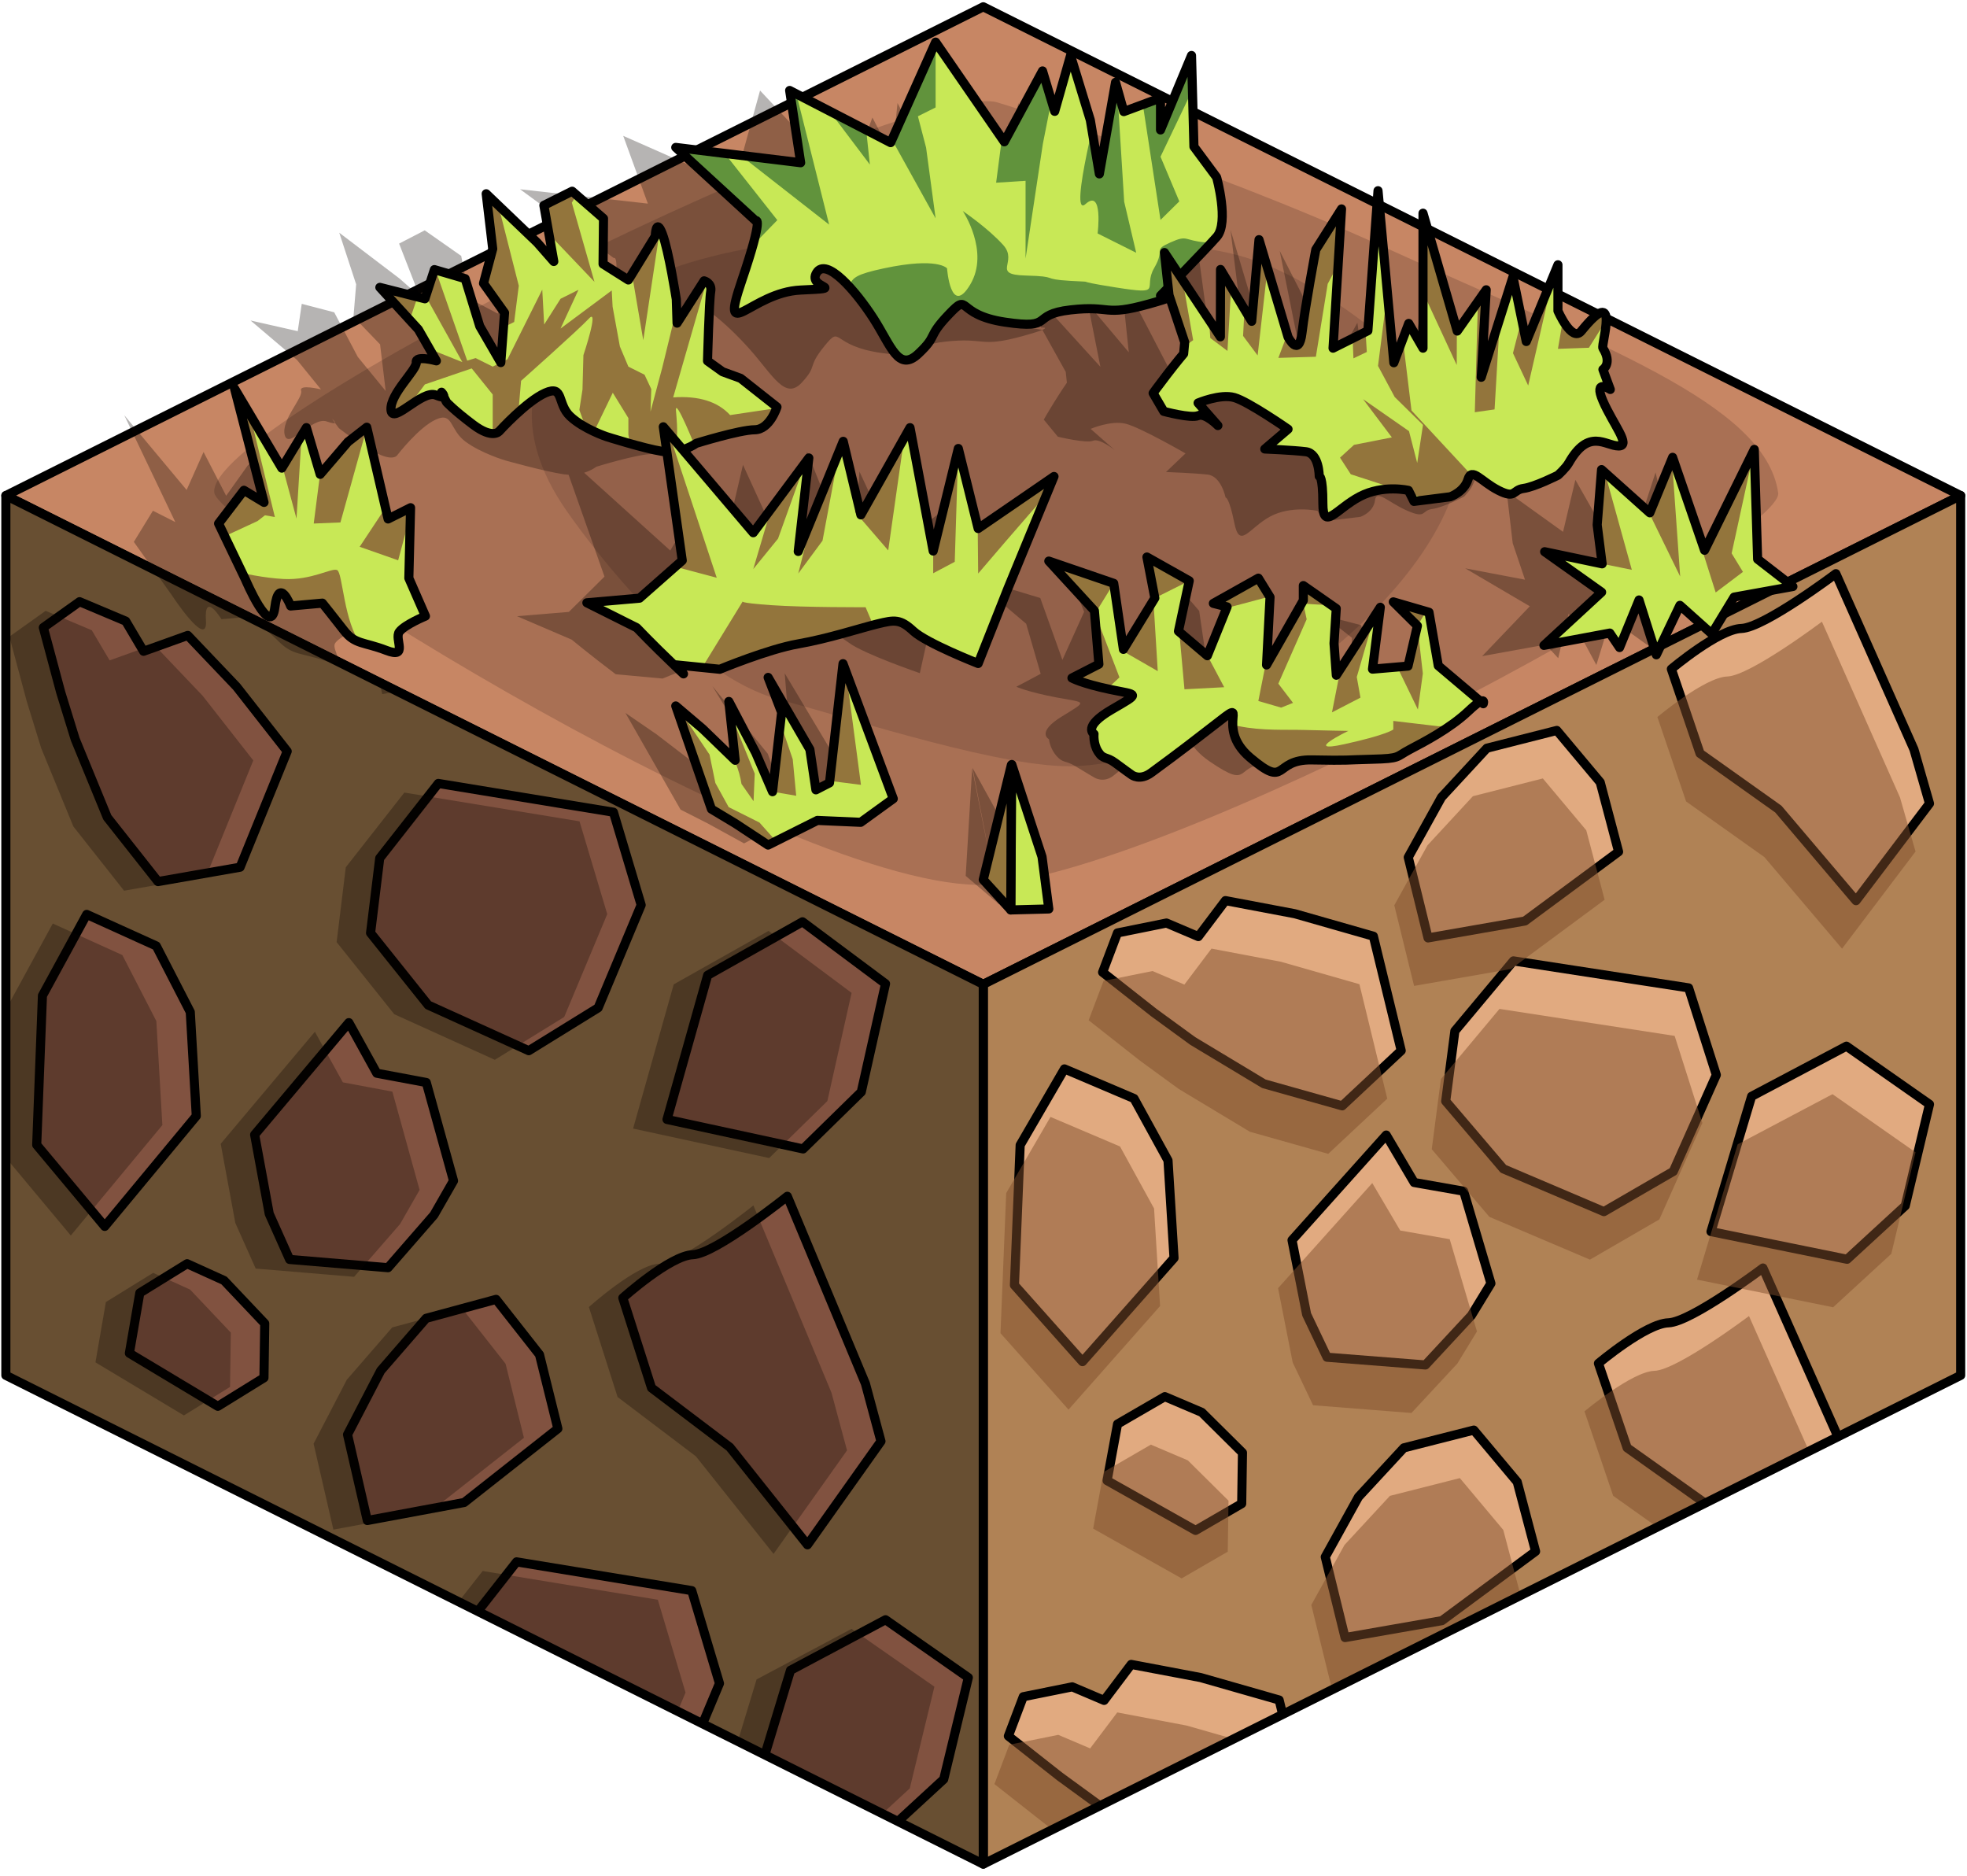 <?xml version="1.0" encoding="UTF-8" standalone="no"?><!DOCTYPE svg PUBLIC "-//W3C//DTD SVG 1.1//EN" "http://www.w3.org/Graphics/SVG/1.1/DTD/svg11.dtd"><svg width="100%" height="100%" viewBox="0 0 216 206" version="1.1" xmlns="http://www.w3.org/2000/svg" xmlns:xlink="http://www.w3.org/1999/xlink" xml:space="preserve" xmlns:serif="http://www.serif.com/" style="fill-rule:evenodd;clip-rule:evenodd;stroke-linecap:round;stroke-linejoin:round;stroke-miterlimit:1.5;"><g id="Dirt_Block16"><path d="M215.306,54.411l-107.332,-53.666l-107.331,53.666l107.331,53.665l107.332,-53.665Z" style="fill:#c78664;stroke:#000;stroke-width:1px;"/><g><g><path d="M215.306,54.411l0,96.598l-107.332,53.665l0,-96.598l107.332,-53.665Z" style="fill:#b08255;"/><clipPath id="_clip1"><path d="M215.306,54.411l0,96.598l-107.332,53.665l0,-96.598l107.332,-53.665Z"/></clipPath><g clip-path="url(#_clip1)"><path d="M113.502,235.565l-7.47,-8.393l0.628,-15.381l4.862,-8.364l7.638,3.248l3.735,6.804l0.66,10.713l-10.053,11.373" style="fill:#e1aa80;stroke:#000;stroke-width:1px;"/><path d="M137.043,205.281l6.48,-6.063l-3.057,-12.564l-8.623,-2.464l-7.622,-1.443l-2.977,3.95l-3.5,-1.488l-5.378,1.085l-1.634,4.32l5.651,4.448l4.24,3.091l7.816,4.703l8.604,2.425Z" style="fill:#e1aa80;stroke:#000;stroke-width:1px;"/><path d="M174.03,211.586l7.62,-4.416l4.724,-10.593l-3.045,-9.557l-19.234,-2.964l-6.431,7.697l-1.006,7.709l6.329,7.428l11.043,4.696Z" style="fill:#e1aa80;stroke:#000;stroke-width:1px;"/><path d="M195.805,175.125l8.069,-10.664l-1.706,-5.942l-8.575,-19.295c0,0 -7.897,5.941 -10.383,6.017c-2.486,0.077 -7.683,4.452 -7.683,4.452l3.152,9.269l8.6,6.112l8.526,10.051Z" style="fill:#e1aa80;stroke:#000;stroke-width:1px;"/><path d="M147.703,179.798l10.639,-1.858l10.284,-7.605l-2.016,-7.626l-4.769,-5.691l-7.679,1.95l-4.985,5.388l-3.647,6.589l2.173,8.853" style="fill:#e1aa80;stroke:#000;stroke-width:1px;"/><path d="M206.515,207.312l-9.119,-6.382l-10.414,5.505l-4.462,14.856l14.945,3.037l6.388,-5.87l2.662,-11.146" style="fill:#e1aa80;stroke:#000;stroke-width:1px;"/><path d="M118.869,149.5l-7.471,-8.393l0.629,-15.381l4.861,-8.364l7.639,3.248l3.734,6.804l0.66,10.713l-10.052,11.373" style="fill:#e1aa80;stroke:#000;stroke-width:1px;"/><path d="M131.288,168.032l-9.714,-5.467l1.146,-6.211l5.191,-3.009l4.057,1.725l4.47,4.43l-0.085,5.596l-5.065,2.936Z" style="fill:#e1aa80;stroke:#000;stroke-width:1px;"/><path d="M161.571,144.437l-5.042,5.43l-10.806,-0.848l-2.238,-4.699l-1.605,-8.155l10.344,-11.541l3.07,5.211l5.436,0.955l2.99,10.126l-2.149,3.521" style="fill:#e1aa80;stroke:#000;stroke-width:1px;"/><path d="M147.39,121.417l6.48,-6.062l-3.057,-12.565l-8.623,-2.464l-7.622,-1.443l-2.977,3.95l-3.5,-1.488l-5.378,1.086l-1.634,4.319l5.651,4.448l4.24,3.091l7.817,4.704l8.603,2.424Z" style="fill:#e1aa80;stroke:#000;stroke-width:1px;"/><path d="M176.128,133.031l7.621,-4.416l4.724,-10.592l-3.045,-9.558l-19.234,-2.963l-6.431,7.697l-1.006,7.708l6.329,7.428l11.042,4.696Z" style="fill:#e1aa80;stroke:#000;stroke-width:1px;"/><path d="M203.813,98.888l8.069,-10.665l-1.707,-5.941l-8.575,-19.295c0,0 -7.897,5.94 -10.382,6.017c-2.486,0.076 -7.683,4.452 -7.683,4.452l3.151,9.269l8.6,6.112l8.527,10.051Z" style="fill:#e1aa80;stroke:#000;stroke-width:1px;"/><path d="M156.816,102.979l10.639,-1.857l10.285,-7.605l-2.017,-7.626l-4.768,-5.692l-7.68,1.95l-4.984,5.389l-3.648,6.588l2.173,8.853" style="fill:#e1aa80;stroke:#000;stroke-width:1px;"/><path d="M211.882,121.247l-9.12,-6.382l-10.414,5.505l-4.461,14.856l14.945,3.037l6.387,-5.87l2.663,-11.146" style="fill:#e1aa80;stroke:#000;stroke-width:1px;"/><path d="M124.388,259.368l-9.713,-5.467l1.146,-6.211l5.191,-3.009l4.057,1.726l4.47,4.429l-0.085,5.597l-5.066,2.935Zm30.284,-23.595l-5.042,5.43l-10.806,-0.848l-2.238,-4.699l-1.605,-8.155l10.344,-11.541l3.07,5.211l5.436,0.955l2.99,10.126l-2.149,3.521Zm-42.702,5.063l-7.471,-8.393l0.629,-15.381l4.861,-8.364l7.639,3.248l3.734,6.804l0.66,10.713l-10.052,11.373Zm93.013,-28.253l-2.663,11.146l-6.387,5.87l-14.945,-3.037l4.461,-14.856l10.414,-5.505l9.12,6.382Zm-32.486,4.274l7.621,-4.416l4.723,-10.593l-3.045,-9.557l-19.233,-2.964l-6.432,7.697l-1.006,7.709l6.329,7.428l11.043,4.696Zm-36.987,-6.306l6.48,-6.062l-3.056,-12.564l-8.623,-2.464l-7.623,-1.443l-2.976,3.95l-3.5,-1.488l-5.379,1.085l-1.634,4.32l5.651,4.448l4.24,3.091l7.817,4.703l8.603,2.424Zm10.66,-25.483l10.639,-1.857l10.285,-7.605l-2.017,-7.626l-4.768,-5.691l-7.679,1.95l-4.985,5.388l-3.648,6.589l2.173,8.852Zm48.103,-4.672l8.069,-10.664l-1.707,-5.942l-8.575,-19.295c0,0 -7.897,5.94 -10.382,6.017c-2.486,0.077 -7.683,4.452 -7.683,4.452l3.151,9.269l8.6,6.112l8.527,10.051Zm-64.518,-7.093l-9.713,-5.467l1.145,-6.211l5.192,-3.009l4.056,1.725l4.47,4.43l-0.084,5.596l-5.066,2.936Zm30.283,-23.595l-5.042,5.43l-10.806,-0.848l-2.237,-4.699l-1.605,-8.155l10.343,-11.541l3.071,5.211l5.435,0.955l2.991,10.126l-2.15,3.521Zm-42.702,5.063l-7.47,-8.393l0.628,-15.381l4.862,-8.364l7.638,3.248l3.735,6.804l0.66,10.713l-10.053,11.373Zm93.013,-28.253l-2.662,11.146l-6.388,5.869l-14.945,-3.036l4.462,-14.856l10.414,-5.505l9.119,6.382Zm-35.753,11.784l7.62,-4.416l4.724,-10.592l-3.045,-9.558l-19.233,-2.963l-6.432,7.697l-1.006,7.708l6.329,7.428l11.043,4.696Zm-28.738,-11.614l6.48,-6.062l-3.057,-12.565l-8.623,-2.464l-7.622,-1.443l-2.977,3.95l-3.5,-1.488l-5.378,1.086l-1.634,4.319l5.651,4.448l4.24,3.091l7.816,4.703l8.604,2.425Zm9.425,-18.438l10.639,-1.857l10.285,-7.605l-2.016,-7.626l-4.769,-5.692l-7.679,1.95l-4.985,5.389l-3.648,6.588l2.173,8.853Zm46.997,-4.091l8.069,-10.665l-1.707,-5.941l-8.574,-19.295c0,0 -7.897,5.94 -10.383,6.017c-2.486,0.076 -7.683,4.452 -7.683,4.452l3.152,9.269l8.6,6.112l8.526,10.051Z" style="fill:#814f2c;fill-opacity:0.5;"/></g><path d="M215.306,54.411l0,96.598l-107.332,53.665l0,-96.598l107.332,-53.665Z" style="fill:none;stroke:#000;stroke-width:1px;"/></g><path d="M0.643,54.411l107.331,53.665l0,96.598l-107.331,-53.665l0,-96.598" style="fill:#684f32;"/><clipPath id="_clip2"><path d="M0.643,54.411l107.331,53.665l0,96.598l-107.331,-53.665l0,-96.598"/></clipPath><g clip-path="url(#_clip2)"><path d="M6.135,226.387l-7.47,-8.946l0.629,-16.393l4.861,-8.916l7.639,3.462l3.734,7.253l0.66,11.418l-10.053,12.122" style="fill:#815240;stroke:#000;stroke-width:1px;"/><path d="M48.837,220.991l-5.042,5.788l-10.805,-0.905l-2.238,-5.007l-1.605,-8.693l10.343,-12.302l3.071,5.555l5.435,1.018l2.991,10.793l-2.15,3.753" style="fill:#815240;stroke:#000;stroke-width:1px;"/><path d="M29.676,194.108l6.48,-6.462l-3.057,-13.392l-8.623,-2.626l-7.622,-1.538l-2.977,4.211l-3.5,-1.587l-5.378,1.157l-1.634,4.604l5.651,4.741l4.24,3.294l7.816,5.014l8.604,2.584Z" style="fill:#815240;stroke:#000;stroke-width:1px;"/><path d="M66.663,200.828l7.62,-4.706l4.724,-11.29l-3.045,-10.188l-19.234,-3.158l-6.431,8.204l-1.006,8.216l6.329,7.917l11.043,5.005Z" style="fill:#815240;stroke:#000;stroke-width:1px;"/><path d="M88.671,169.613l8.069,-11.367l-1.707,-6.333l-8.575,-20.565c0,0 -7.897,6.331 -10.382,6.413c-2.486,0.081 -7.683,4.745 -7.683,4.745l3.152,9.88l8.599,6.514l8.527,10.713Z" style="fill:#815240;stroke:#000;stroke-width:1px;"/><path d="M40.336,166.946l10.639,-1.979l10.285,-8.106l-2.017,-8.128l-4.768,-6.067l-7.68,2.079l-4.984,5.743l-3.648,7.023l2.173,9.435" style="fill:#815240;stroke:#000;stroke-width:1px;"/><path d="M106.334,184.191l-9.093,-6.349l-10.432,5.55l-4.516,14.885l14.93,2.979l6.408,-5.9l2.703,-11.165" style="fill:#815240;stroke:#000;stroke-width:1px;"/><path d="M11.502,134.653l-7.471,-8.946l0.629,-16.393l4.861,-8.916l7.639,3.462l3.734,7.253l0.661,11.418l-10.053,12.122" style="fill:#815240;stroke:#000;stroke-width:1px;"/><path d="M23.921,154.406l-9.714,-5.827l1.146,-6.621l5.191,-3.206l4.057,1.839l4.47,4.721l-0.085,5.965l-5.065,3.129Z" style="fill:#815240;stroke:#000;stroke-width:1px;"/><path d="M47.653,133.4l-5.042,5.788l-10.806,-0.905l-2.238,-5.007l-1.605,-8.693l10.344,-12.302l3.07,5.555l5.436,1.018l2.99,10.793l-2.149,3.753" style="fill:#815240;stroke:#000;stroke-width:1px;"/><path d="M17.35,96.794l9.014,-1.578l5.175,-12.725l-5.559,-7.096l-5.362,-5.63l-4.853,1.742l-1.958,-3.307l-5.07,-2.136l-3.978,2.836l1.911,7.124l1.585,5.13l3.528,8.589l5.567,7.051Z" style="fill:#815240;stroke:#000;stroke-width:1px;"/><path d="M58.064,115.362l7.62,-4.707l4.724,-11.29l-3.045,-10.188l-19.233,-3.158l-6.432,8.204l-1.006,8.216l6.329,7.917l11.043,5.006Z" style="fill:#815240;stroke:#000;stroke-width:1px;"/><path d="M93.805,70.232l8.069,-11.367l-1.707,-6.333l-8.574,-20.565c0,0 -7.897,6.331 -10.383,6.413c-2.486,0.081 -7.683,4.745 -7.683,4.745l3.152,9.88l8.599,6.514l8.527,10.713Z" style="fill:#815240;stroke:#000;stroke-width:1px;"/><path d="M45.702,75.212l10.639,-1.979l10.285,-8.106l-2.016,-8.128l-4.769,-6.067l-7.679,2.079l-4.985,5.743l-3.648,7.023l2.173,9.435" style="fill:#815240;stroke:#000;stroke-width:1px;"/><path d="M97.241,108.012l-9.119,-6.802l-10.414,5.867l-4.462,15.835l14.946,3.236l6.387,-6.255l2.662,-11.881" style="fill:#815240;stroke:#000;stroke-width:1px;"/><path d="M14.827,247.142l-9.713,-5.827l1.146,-6.621l5.191,-3.206l4.057,1.838l4.47,4.721l-0.085,5.966l-5.066,3.129Zm30.284,-25.149l-5.042,5.788l-10.806,-0.905l-2.238,-5.008l-1.605,-8.692l10.344,-12.302l3.07,5.554l5.436,1.019l2.99,10.793l-2.149,3.753Zm-42.702,5.396l-7.471,-8.946l0.629,-16.394l4.861,-8.915l7.639,3.462l3.734,7.252l0.66,11.419l-10.052,12.122Zm100.199,-42.196l-2.704,11.165l-6.408,5.9l-14.93,-2.979l4.516,-14.885l10.433,-5.551l9.093,6.35Zm-39.672,16.637l7.621,-4.707l4.723,-11.29l-3.045,-10.187l-19.233,-3.158l-6.432,8.203l-1.006,8.217l6.329,7.917l11.043,5.005Zm-36.987,-6.72l6.48,-6.462l-3.056,-13.392l-8.623,-2.626l-7.623,-1.538l-2.976,4.21l-3.5,-1.586l-5.379,1.157l-1.633,4.604l5.65,4.741l4.241,3.294l7.816,5.014l8.603,2.584Zm58.995,-24.495l8.069,-11.367l-1.707,-6.333l-8.574,-20.566c0,0 -7.897,6.332 -10.383,6.413c-2.486,0.082 -7.683,4.746 -7.683,4.746l3.152,9.879l8.6,6.515l8.526,10.713Zm-48.335,-2.667l10.639,-1.979l10.285,-8.106l-2.017,-8.128l-4.768,-6.067l-7.679,2.079l-4.985,5.743l-3.648,7.022l2.173,9.436Zm-16.415,-12.54l-9.713,-5.827l1.145,-6.621l5.192,-3.206l4.056,1.838l4.47,4.721l-0.084,5.966l-5.066,3.129Zm23.732,-21.006l-5.042,5.788l-10.806,-0.905l-2.237,-5.008l-1.606,-8.692l10.344,-12.302l3.07,5.555l5.436,1.018l2.991,10.793l-2.15,3.753Zm-36.151,1.253l-7.47,-8.946l0.628,-16.394l4.862,-8.915l7.639,3.462l3.734,7.252l0.66,11.419l-10.053,12.122Zm85.74,-26.641l-2.663,11.88l-6.387,6.256l-14.945,-3.237l4.461,-15.834l10.414,-5.867l9.12,6.802Zm-39.178,7.349l7.621,-4.706l4.724,-11.29l-3.045,-10.188l-19.234,-3.158l-6.432,8.204l-1.005,8.216l6.328,7.917l11.043,5.005Zm-40.713,-18.567l9.014,-1.579l5.175,-12.724l-5.559,-7.096l-5.363,-5.631l-4.853,1.743l-1.958,-3.307l-5.069,-2.136l-3.979,2.835l1.911,7.125l1.585,5.13l3.529,8.589l5.567,7.051Zm28.352,-21.582l10.639,-1.979l10.284,-8.106l-2.016,-8.129l-4.769,-6.066l-7.679,2.079l-4.984,5.743l-3.648,7.022l2.173,9.436Zm48.102,-4.98l8.069,-11.367l-1.706,-6.333l-8.575,-20.565c0,0 -7.897,6.331 -10.383,6.412c-2.486,0.082 -7.683,4.746 -7.683,4.746l3.152,9.879l8.6,6.515l8.526,10.713Z" style="fill:#0a0500;fill-opacity:0.3;"/></g><path d="M0.643,54.411l107.331,53.665l0,96.598l-107.331,-53.665l0,-96.598" style="fill:none;stroke:#000;stroke-width:1px;"/></g><path d="M109.366,11.2c0,0 22.197,6.624 42.968,16.082c23.225,10.575 41.514,16.966 42.932,26.832c0.689,4.791 -63.107,40.333 -85.9,42.951c-20.083,2.306 -85.219,-38.894 -85.83,-42.951c-1.172,-7.792 74.909,-45.097 85.83,-42.914Z" style="fill:#815240;fill-opacity:0.429;"/><path d="M103.415,25.983c26.612,1.029 30.819,-0.226 41.015,5.821c7.745,4.594 16.418,12.433 15.956,18.382c-1.128,14.521 -25.736,33.177 -42.182,33.929c-7.738,0.354 -23.906,-4.985 -32.666,-7.315c-9.861,-2.622 -20.102,-16.124 -23.281,-20.658c-12.359,-17.628 5.936,-31.522 41.158,-30.159Z" style="fill:#815240;fill-opacity:0.5;"/><g id="GrassBlank04"><path d="M106.046,96.168l3.65,3.111l-2.942,-14.902l-0.708,11.791Zm5.98,-2.36l1.826,5.369l-4.156,0.102l-2.902,-14.972l5.232,9.501Zm-25.855,-19.882l8.318,13.904l-3.087,2.427l-4.798,-0.195l-4.901,2.538l-4.067,-2.233l-2.902,-1.472l-6.054,-10.617l3.415,2.346l4.234,3.248l-1.913,-6.056l4.024,5.295l2.642,3.995l-0.642,-8.161l-2.207,-3.603l6.076,7.414l1.5,4.16l1.349,-0.722l-0.987,-12.268Zm70.788,3.887c-0.219,0.114 -0.569,0.4 -1.128,1.002c-1.683,1.812 -4.257,3.186 -5.651,3.95c-1.394,0.764 -0.785,0.928 -3.91,0.999c-3.125,0.07 -2.295,0.147 -6.628,0.07c-4.333,-0.076 -1.992,3.056 -6.807,-0.229c-4.816,-3.284 -0.862,-6.568 -4.708,-3.284c-3.846,3.284 -4.7,3.895 -5.819,4.812c-1.119,0.916 -2.154,0.229 -2.154,0.229c0,0 -0.922,-0.535 -2.038,-1.222c-1.116,-0.687 -1.365,-0.306 -2.104,-1.146c-0.739,-0.84 -0.819,-1.825 -0.819,-1.825c0,0 -1.469,-0.735 1.423,-2.51c2.891,-1.775 2.627,-1.469 -0.591,-2.08c-3.219,-0.611 -4.416,-1.177 -4.416,-1.177l2.671,-1.42l-1.595,-5.499l-6.04,-5.117l7.589,2.291l2.431,6.797l2.387,-5.283l-1.718,-4.225l5.142,2.453l-0.142,5.186l3.681,2.525l1.159,-5.03l-1.583,-0.361l4.417,-2.597l1.677,1.953l1.021,6.983l2.702,-6.645l-0.307,-1.527l4.094,2.368l0.475,3.585l0.911,3.279l3.423,-6.998l0.423,6.37l3.839,-0.312l0.196,-4.148l-3.144,-2.464l4.136,1.069l2.125,5.5l5.38,3.678Zm0,0c0.44,-0.23 0.348,0.238 0.348,0.238l-0.348,-0.238Zm-120.169,-31.382c-0.043,0.076 -0.271,0.069 -0.9,-0.154c-1.627,-0.58 -4.189,3.148 -4.621,1.501c-0.432,-1.647 2.052,-4.116 1.795,-4.875c-0.256,-0.76 2.181,-0.148 2.181,-0.148l-2.629,-3.235l-5.101,-4.331l5.181,1.174l0.44,-3.002l3.565,0.929l2.589,4.898l3.064,3.743l-0.618,-5.122l-2.922,-3.034l0.296,-3.554l-1.856,-5.669l6.615,5.028l2.211,1.944l-2.254,-5.778l2.814,-1.456l4.006,2.808l0.896,4.683l3.111,1.647l2.045,-4.507c0,0 -0.337,-1.994 0.72,-0.26c1.056,1.733 2.9,6.761 2.9,6.761l0.574,2.447l2.093,-4.354c0,0 0.94,0.209 0.948,1.102c0.008,0.892 1.089,7.147 1.089,7.147l1.881,1.113l2.114,0.675l4.586,2.953c0,0 -0.312,2.333 -1.98,2.343c-1.667,0.01 -6.137,1.397 -6.137,1.397c0,0 -0.497,0.397 -1.34,0.659l9.456,8.543l4.553,-7.699l0.774,9.624l2.659,-11.334l3.46,7.57l3.59,-8.978l5.101,12.701l0.636,-10.557l3.838,8.241l7.25,-5.358l-2.743,11.521l-1.711,7.731c0,0 -6.093,-2.086 -7.788,-3.336c-1.695,-1.251 -2.269,-1.179 -4.109,-0.734c-1.84,0.445 -5.09,1.515 -8.268,2.049c-3.177,0.535 -8.087,2.614 -8.087,2.614l-5.146,-0.475c-2.825,-2.139 -4.838,-3.802 -4.838,-3.802l-5.991,-2.567l5.689,-0.474l3.91,-3.877l-3.941,-11.182c-0.166,-0.007 -0.336,-0.023 -0.512,-0.048c-2.128,-0.312 -6.441,-1.525 -6.441,-1.525c0,0 -2.653,-0.78 -4.394,-2.081c-1.741,-1.3 -1.317,-3.271 -3.219,-2.415c-1.902,0.855 -4.263,3.935 -4.263,3.935c0,0 -0.523,0.87 -3.016,-0.672c-2.493,-1.541 -3.389,-2.321 -3.389,-2.321l-0.416,-0.567c0.068,-0.12 -0.33,-0.449 -0.33,-0.449l0.33,0.449Zm135.472,20.94l3.037,5.643l1.566,-5.092l4.088,2.935l1.691,-3.782l6.238,-1.092l-4.441,-2.815l-2.642,-11.298l-3.369,10.384l-5.435,-9.568l-1.353,5.711l-6.195,-4.45l0.666,5.692l1.35,4.01l-6.564,-1.247l7.094,4.166l-5.233,5.476l6.98,-1.266l1.371,1.489l1.151,-4.896Zm-155.468,-11.294l2.457,1.247l-5.603,-11.733l6.846,8.205l1.859,-4.169l2.482,4.809l2.38,-3.342l1.76,-1.508l4.242,9.444l2.235,-1.159l1.27,7.25l2.61,3.908c0,0 -2.092,0.875 -2.54,1.612c-0.448,0.738 1.625,2.816 -1.049,1.917c-2.674,-0.899 -3.559,-0.588 -5.075,-2.064c-1.515,-1.475 -2.924,-2.8 -2.924,-2.8l-3.426,0.293c0,0 -1.931,-3.153 -1.703,0.146c0.227,3.3 -3.803,-2.862 -3.803,-2.862l-4.116,-5.772l2.098,-3.422Zm96.618,-20.038c0,0 3.675,-0.458 -1.116,0.863c-4.792,1.321 -4.004,0.118 -8.468,0.605c-4.463,0.486 -1.178,2.041 -6.929,1.263c-5.75,-0.777 -4.397,-3.191 -6.363,-0.777c-1.967,2.414 -0.687,2.07 -2.501,4.024c-1.814,1.954 -3.176,-0.818 -5.669,-3.628c-2.494,-2.81 -6.467,-6.354 -7.201,-4.697c-0.734,1.657 4.027,1.542 -1.384,1.772c-5.412,0.23 -7.766,5.843 -6.663,-0.987c1.103,-6.831 0.289,-6.141 0.289,-6.141l-10.298,-7.555l14.034,1.576l-2.707,-7.439l12.169,5.37l2.858,-10.347l9.608,10.262l2.729,-7.295l2.174,4.161l0.585,-5.749l3.507,6.645l2.109,5.542l-0.122,-9.427l1.516,3.013l3.748,-1.404l0.662,3.293l1.861,-7.667l2.156,9.388l3.123,3.149c0,0 2.325,4.667 1.251,6.127c-0.596,0.812 -2.061,2.593 -3.245,4.015l5.714,6.284l-1.378,-6.933l4.495,5.338l-0.887,-8.408l5.206,10.024c0,0 1.647,2.227 1.443,-0.449c-0.203,-2.676 -0.206,-8.552 -0.206,-8.552l1.984,-4.183l1.95,14.332l3.465,-1.794l-1.788,-14.415l5.301,17.71l0.819,-4.05l2.082,2.549l-2.796,-13.894l6.199,12.132l2.327,-4.247l1.267,9.006l1.403,-10.344l2.803,6.661l1.887,-7.899l0.955,4.743c0,0 2.178,3.29 2.988,2.073c3.356,-5.041 2.405,1.4 2.724,1.769c1.371,1.583 0.442,2.194 0.442,2.194l1.222,2.058c0,0 -2.138,-1.196 -0.571,1.175c1.567,2.371 4.087,4.647 2.652,4.641c-1.434,-0.006 -3.64,-1.888 -5.116,1.746c-0.224,0.55 -0.936,1.266 -0.936,1.266c0,0 -2.304,1.208 -3.503,1.358c-1.2,0.151 -0.606,1.115 -2.714,0.202c-2.108,-0.914 -3.42,-2.423 -3.575,-1.129c-0.155,1.293 -1.584,1.787 -1.584,1.787l-3.894,0.476l-0.831,-1.132c0,0 -2.897,-0.624 -5.211,0.631c-2.313,1.256 -3.33,3.627 -3.916,0.717c-0.586,-2.91 -0.965,-2.808 -0.965,-2.808c0,0 -0.471,-2.355 -1.973,-2.522c-1.502,-0.167 -4.568,-0.28 -4.568,-0.28l2.143,-2.043c0,0 -4.934,-2.845 -6.557,-3.255c-1.623,-0.409 -3.864,0.561 -3.864,0.561l2.642,2.323c0,0 -1.66,-1.332 -2.38,-1.019c-0.72,0.312 -3.86,-0.442 -3.86,-0.442l-1.545,-1.874c0,0 0.263,-0.497 1.13,-1.899c0.868,-1.401 1.406,-2.155 1.406,-2.155l-0.124,-1.186l-2.568,-4.616l-1.052,-0.183Zm0.683,-0.812c-0.415,0.494 -0.683,0.812 -0.683,0.812c0,0 0.522,-0.065 0.916,-0.076l-0.233,-0.736Z" style="fill:#0a0500;fill-opacity:0.3;"/><path d="M179.983,65.877l1.901,6.018l2.591,-5.431l3.497,3.131l2.453,-4.034l6.458,-1.165l-3.875,-3.002l-0.368,-12.05l-5.459,11.075l-3.509,-10.205l-2.503,6.091l-5.3,-4.746l-0.479,6.071l0.543,4.277l-6.313,-1.33l6.256,4.444l-6.335,5.84l7.235,-1.351l1.071,1.588l2.136,-5.221" style="fill:#93753c;"/><clipPath id="_clip3"><path d="M179.983,65.877l1.901,6.018l2.591,-5.431l3.497,3.131l2.453,-4.034l6.458,-1.165l-3.875,-3.002l-0.368,-12.05l-5.459,11.075l-3.509,-10.205l-2.503,6.091l-5.3,-4.746l-0.479,6.071l0.543,4.277l-6.313,-1.33l6.256,4.444l-6.335,5.84l7.235,-1.351l1.071,1.588l2.136,-5.221"/></clipPath><g clip-path="url(#_clip3)"><path d="M192.64,49.344l-2.485,11.412l1.243,2.035l-2.995,2.26l-1.399,-4.408l1.897,-6.533l-4.187,-4.743l-1.227,-0.476l1.017,14.408l-3.487,-7.144l-1.316,-5.004l-3.672,0l3.164,11.414l-5.102,-1.041l-3.729,-4.981l-3.116,1.558l2.511,2.825l-0.346,13.076l7.714,-2.349l2.746,3.229l2.572,-1.749l0.883,-2.052l7.784,-1.048l6.909,-5.791l-3.966,-11.735l-1.413,-3.163" style="fill:#c8e856;"/></g><path d="M179.983,65.877l1.901,6.018l2.591,-5.431l3.497,3.131l2.453,-4.034l6.458,-1.165l-3.875,-3.002l-0.368,-12.05l-5.459,11.075l-3.509,-10.205l-2.503,6.091l-5.3,-4.746l-0.479,6.071l0.543,4.277l-6.313,-1.33l6.256,4.444l-6.335,5.84l7.235,-1.351l1.071,1.588l2.136,-5.221" style="fill:none;stroke:#000;stroke-width:1px;"/><path d="M26.788,53.831l2.206,1.33l-3.242,-12.514l5.195,8.751l2.698,-4.447l1.514,5.13l3.052,-3.565l2.064,-1.609l2.341,10.073l2.469,-1.236l-0.189,7.732l1.823,4.169c0,0 -2.268,0.933 -2.864,1.72c-0.596,0.786 1.059,3.003 -1.435,2.044c-2.493,-0.959 -3.44,-0.627 -4.659,-2.201c-1.219,-1.573 -2.361,-2.987 -2.361,-2.987l-3.485,0.313c0,0 -1.296,-3.363 -1.733,0.156c-0.436,3.519 -3.226,-3.053 -3.226,-3.053l-2.954,-6.156l2.786,-3.65Z" style="fill:#93753c;"/><clipPath id="_clip4"><path d="M26.788,53.831l2.206,1.33l-3.242,-12.514l5.195,8.751l2.698,-4.447l1.514,5.13l3.052,-3.565l2.064,-1.609l2.341,10.073l2.469,-1.236l-0.189,7.732l1.823,4.169c0,0 -2.268,0.933 -2.864,1.72c-0.596,0.786 1.059,3.003 -1.435,2.044c-2.493,-0.959 -3.44,-0.627 -4.659,-2.201c-1.219,-1.573 -2.361,-2.987 -2.361,-2.987l-3.485,0.313c0,0 -1.296,-3.363 -1.733,0.156c-0.436,3.519 -3.226,-3.053 -3.226,-3.053l-2.954,-6.156l2.786,-3.65Z"/></clipPath><g clip-path="url(#_clip4)"><path d="M45.852,53.648l-2.131,7.872l-4.226,-1.484l4.095,-6.185l-3.078,-7.716l-3.13,11.227l-2.932,0.12l0.707,-5.517l-1.843,-7.264l-0.756,12.241l-1.619,-6.005l-1.299,-3.371l-3.055,-5.617l3.598,14.818l-1.087,-0.191l-0.816,0.635l-3.289,1.522l-3.249,2.897c0,0 5.245,1.734 9.413,1.942c3.091,0.154 5.297,-1.27 5.871,-0.977c0.623,0.318 0.688,5.656 2.654,8.241c2.281,3.001 6.452,3.281 6.452,3.281l1.85,-9.025l-2.13,-11.444" style="fill:#c8e856;"/></g><path d="M26.788,53.831l2.206,1.33l-3.242,-12.514l5.195,8.751l2.698,-4.447l1.514,5.13l3.052,-3.565l2.064,-1.609l2.341,10.073l2.469,-1.236l-0.189,7.732l1.823,4.169c0,0 -2.268,0.933 -2.864,1.72c-0.596,0.786 1.059,3.003 -1.435,2.044c-2.493,-0.959 -3.44,-0.627 -4.659,-2.201c-1.219,-1.573 -2.361,-2.987 -2.361,-2.987l-3.485,0.313c0,0 -1.296,-3.363 -1.733,0.156c-0.436,3.519 -3.226,-3.053 -3.226,-3.053l-2.954,-6.156l2.786,-3.65Z" style="fill:none;stroke:#000;stroke-width:1px;"/><path d="M82.983,24.243l-8.777,-8.057l13.716,1.681l-1.209,-7.935l11.088,5.728l4.94,-11.036l7.543,10.945l4.197,-7.781l1.337,4.438l1.741,-6.131l2.17,7.087l0.994,5.911l1.776,-10.055l0.909,3.214l4.03,-1.497l0,3.512l3.404,-8.177l0.266,10.012l2.49,3.359c0,0 1.385,4.977 0.018,6.535c-1.367,1.558 -6.178,6.463 -6.178,6.463c0,0 3.768,-0.488 -1.29,0.921c-5.057,1.409 -4.027,0.126 -8.589,0.645c-4.561,0.518 -1.589,2.176 -7.183,1.347c-5.594,-0.829 -3.755,-3.404 -6.207,-0.829c-2.453,2.575 -1.104,2.208 -3.311,4.292c-2.207,2.085 -3.011,-0.872 -4.939,-3.869c-1.928,-2.998 -5.188,-6.778 -6.255,-5.01c-1.068,1.767 3.716,1.644 -1.742,1.89c-5.457,0.245 -8.941,6.232 -6.463,-1.053c2.477,-7.286 1.524,-6.55 1.524,-6.55Z" style="fill:#61933c;"/><clipPath id="_clip5"><path d="M82.983,24.243l-8.777,-8.057l13.716,1.681l-1.209,-7.935l11.088,5.728l4.94,-11.036l7.543,10.945l4.197,-7.781l1.337,4.438l1.741,-6.131l2.17,7.087l0.994,5.911l1.776,-10.055l0.909,3.214l4.03,-1.497l0,3.512l3.404,-8.177l0.266,10.012l2.49,3.359c0,0 1.385,4.977 0.018,6.535c-1.367,1.558 -6.178,6.463 -6.178,6.463c0,0 3.768,-0.488 -1.29,0.921c-5.057,1.409 -4.027,0.126 -8.589,0.645c-4.561,0.518 -1.589,2.176 -7.183,1.347c-5.594,-0.829 -3.755,-3.404 -6.207,-0.829c-2.453,2.575 -1.104,2.208 -3.311,4.292c-2.207,2.085 -3.011,-0.872 -4.939,-3.869c-1.928,-2.998 -5.188,-6.778 -6.255,-5.01c-1.068,1.767 3.716,1.644 -1.742,1.89c-5.457,0.245 -8.941,6.232 -6.463,-1.053c2.477,-7.286 1.524,-6.55 1.524,-6.55Z"/></clipPath><g clip-path="url(#_clip5)"><path d="M132.378,6.858l-4.94,10.347l2.064,4.905l-2.064,2.036l-2.252,-14.691l-2.687,-2.597l0.95,15.293l1.32,5.6l-4.238,-2.119c0,0 0.633,-4.994 -1.329,-3.228c-1.962,1.766 1.766,-12.458 1.766,-12.458l-4.278,-5.123l-2.17,10.963l-1.9,12.602l0,-8.535l-3.233,0.207l1.613,-12.393l-8.259,-5.749l0,9.879l-1.943,0.971l0.899,3.446l1.044,7.759l-8.161,-14.714l0.942,8.808l-5.989,-7.935l-2.433,-1.216l3.948,15.744l-13.825,-10.803l8.136,10.313l-2.376,2.445c0,0 -8.317,3.833 -6.159,5.5c2.158,1.668 -1.004,5.737 -1.004,5.737c0,0 4.787,-1.001 7.163,-1.358c2.376,-0.357 1.658,2.648 7.069,-1.405c5.411,-4.053 0.999,-4.342 6.981,-5.62c5.983,-1.277 6.964,-0.002 6.964,-0.002c0,0 0.393,5.395 2.551,1.766c2.158,-3.63 -0.824,-8.065 -0.824,-8.065c0,0 2.786,1.884 4.453,3.748c1.668,1.864 -1.393,3.237 2.443,3.336c3.835,0.098 1.531,0.392 4.939,0.588c3.409,0.196 -0.494,-0.14 4.94,0.715c5.434,0.855 2.949,0.103 4.24,-2.121c1.292,-2.223 -0.18,-1.929 1.782,-2.812c1.962,-0.883 1.435,-0.209 3.857,-0.007c2.422,0.203 4.808,-0.728 4.939,-2.469c0.131,-1.742 0,-7.726 0,-7.726l-4.939,-9.562Z" style="fill:#c8e856;"/></g><path d="M82.983,24.243l-8.777,-8.057l13.716,1.681l-1.209,-7.935l11.088,5.728l4.94,-11.036l7.543,10.945l4.197,-7.781l1.337,4.438l1.741,-6.131l2.17,7.087l0.994,5.911l1.776,-10.055l0.909,3.214l4.03,-1.497l0,3.512l3.404,-8.177l0.266,10.012l2.49,3.359c0,0 1.385,4.977 0.018,6.535c-1.367,1.558 -6.178,6.463 -6.178,6.463c0,0 3.768,-0.488 -1.29,0.921c-5.057,1.409 -4.027,0.126 -8.589,0.645c-4.561,0.518 -1.589,2.176 -7.183,1.347c-5.594,-0.829 -3.755,-3.404 -6.207,-0.829c-2.453,2.575 -1.104,2.208 -3.311,4.292c-2.207,2.085 -3.011,-0.872 -4.939,-3.869c-1.928,-2.998 -5.188,-6.778 -6.255,-5.01c-1.068,1.767 3.716,1.644 -1.742,1.89c-5.457,0.245 -8.941,6.232 -6.463,-1.053c2.477,-7.286 1.524,-6.55 1.524,-6.55Z" style="fill:none;stroke:#000;stroke-width:1px;"/><g><path d="M111.107,83.94l3.32,10.133l0.745,5.727l-4.176,0.108l0.111,-15.968Z" style="fill:#c8e856;stroke:#000;stroke-width:1px;"/><path d="M107.972,96.59l3.024,3.318l0.057,-15.893l-3.081,12.575Z" style="fill:#93753c;stroke:#000;stroke-width:1px;"/></g><path d="M92.573,72.868l5.52,14.829l-3.576,2.59l-4.758,-0.208l-5.412,2.706l-3.617,-2.382l-2.607,-1.569l-3.917,-11.324l2.943,2.502l3.581,3.464l-0.695,-6.459l2.959,5.647l1.838,4.261l1,-8.704l-1.482,-3.843l4.584,7.907l0.663,4.438l1.494,-0.77l1.482,-13.085Z" style="fill:#93753c;"/><clipPath id="_clip6"><path d="M92.573,72.868l5.52,14.829l-3.576,2.59l-4.758,-0.208l-5.412,2.706l-3.617,-2.382l-2.607,-1.569l-3.917,-11.324l2.943,2.502l3.581,3.464l-0.695,-6.459l2.959,5.647l1.838,4.261l1,-8.704l-1.482,-3.843l4.584,7.907l0.663,4.438l1.494,-0.77l1.482,-13.085Z"/></clipPath><g clip-path="url(#_clip6)"><path d="M92.505,70.783l2.038,15.389l-4.036,-0.511l-1.573,-11.764l-4.996,0.275l3.115,9.196l0.379,4.005l-2.6,-0.448l-1.446,-7.481l-3.654,-2.275l3.148,7.779l-0.13,3.018l-1.326,-1.892c-0.235,-1.535 -0.865,-3.103 -1.891,-4.703l-6.096,-5.157l4.478,6.634l0.639,3.114l1.462,2.657l3.377,1.689l1.439,1.611c0,0 2.329,2.652 3.52,2.76c1.19,0.108 6.494,-0.054 7.739,-0.541c1.245,-0.487 6.085,-3.579 6.085,-3.579l-2.931,-10.841l-6.74,-8.935Z" style="fill:#c8e856;"/></g><path d="M92.573,72.868l5.52,14.829l-3.576,2.59l-4.758,-0.208l-5.412,2.706l-3.617,-2.382l-2.607,-1.569l-3.917,-11.324l2.943,2.502l3.581,3.464l-0.695,-6.459l2.959,5.647l1.838,4.261l1,-8.704l-1.482,-3.843l4.584,7.907l0.663,4.438l1.494,-0.77l1.482,-13.085Z" style="fill:none;stroke:#000;stroke-width:1px;"/><path d="M156.263,23.408l3.758,12.94l3.181,-4.53l-0.545,9.606l3.485,-11.033l1.462,7.105l3.477,-8.425l0,5.058c0,0 1.516,3.51 2.571,2.212c4.37,-5.377 2.123,1.492 2.368,1.886c1.053,1.689 0,2.34 0,2.34l0.809,2.195c0,0 -1.899,-1.276 -0.809,1.253c1.09,2.529 3.153,4.957 1.719,4.95c-1.433,-0.006 -3.26,-2.014 -5.468,1.863c-0.334,0.586 -1.19,1.349 -1.19,1.349c0,0 -2.547,1.289 -3.777,1.45c-1.23,0.16 -0.83,1.188 -2.754,0.214c-1.924,-0.974 -2.932,-2.583 -3.348,-1.204c-0.416,1.38 -1.943,1.906 -1.943,1.906l-3.991,0.508l-0.603,-1.207c0,0 -2.771,-0.665 -5.337,0.673c-2.566,1.339 -4.061,3.868 -4.061,0.764c0,-3.104 -0.4,-2.994 -0.4,-2.994c0,0 0.004,-2.512 -1.465,-2.69c-1.469,-0.179 -4.512,-0.299 -4.512,-0.299l2.554,-2.179c0,0 -4.362,-3.034 -5.902,-3.471c-1.541,-0.437 -3.977,0.597 -3.977,0.597l2.175,2.478c0,0 -1.392,-1.421 -2.175,-1.087c-0.782,0.334 -3.771,-0.471 -3.771,-0.471l-1.168,-1.999c0,0 0.363,-0.53 1.512,-2.025c1.15,-1.494 1.84,-2.299 1.84,-2.299l0.115,-1.264l-1.72,-5.164l-0.504,-4.687l6.143,9.254l0.017,-7.395l3.421,5.693l0.805,-8.967l3.189,10.691c0,0 1.198,2.375 1.534,-0.479c0.335,-2.855 1.514,-9.122 1.514,-9.122l2.826,-4.461l-0.934,15.286l3.826,-1.914l1.113,-15.374l1.737,18.889l1.634,-4.319l1.569,2.718l0,-14.819Z" style="fill:#93753c;"/><clipPath id="_clip7"><path d="M156.263,23.408l3.758,12.94l3.181,-4.53l-0.545,9.606l3.485,-11.033l1.462,7.105l3.477,-8.425l0,5.058c0,0 1.516,3.51 2.571,2.212c4.37,-5.377 2.123,1.492 2.368,1.886c1.053,1.689 0,2.34 0,2.34l0.809,2.195c0,0 -1.899,-1.276 -0.809,1.253c1.09,2.529 3.153,4.957 1.719,4.95c-1.433,-0.006 -3.26,-2.014 -5.468,1.863c-0.334,0.586 -1.19,1.349 -1.19,1.349c0,0 -2.547,1.289 -3.777,1.45c-1.23,0.16 -0.83,1.188 -2.754,0.214c-1.924,-0.974 -2.932,-2.583 -3.348,-1.204c-0.416,1.38 -1.943,1.906 -1.943,1.906l-3.991,0.508l-0.603,-1.207c0,0 -2.771,-0.665 -5.337,0.673c-2.566,1.339 -4.061,3.868 -4.061,0.764c0,-3.104 -0.4,-2.994 -0.4,-2.994c0,0 0.004,-2.512 -1.465,-2.69c-1.469,-0.179 -4.512,-0.299 -4.512,-0.299l2.554,-2.179c0,0 -4.362,-3.034 -5.902,-3.471c-1.541,-0.437 -3.977,0.597 -3.977,0.597l2.175,2.478c0,0 -1.392,-1.421 -2.175,-1.087c-0.782,0.334 -3.771,-0.471 -3.771,-0.471l-1.168,-1.999c0,0 0.363,-0.53 1.512,-2.025c1.15,-1.494 1.84,-2.299 1.84,-2.299l0.115,-1.264l-1.72,-5.164l-0.504,-4.687l6.143,9.254l0.017,-7.395l3.421,5.693l0.805,-8.967l3.189,10.691c0,0 1.198,2.375 1.534,-0.479c0.335,-2.855 1.514,-9.122 1.514,-9.122l2.826,-4.461l-0.934,15.286l3.826,-1.914l1.113,-15.374l1.737,18.889l1.634,-4.319l1.569,2.718l0,-14.819Z"/></clipPath><g clip-path="url(#_clip7)"><path d="M178.269,32.163l-3.788,6.02l-3.4,0.118l1.634,-9.535l-1.634,-0.647l-3.267,14.211l-1.672,-3.558l2.218,-8.652l-3.295,-1.234l-0.943,16.066l-2.17,0.309l0.389,-13.874l-2.339,-2.621l-0.035,11.313l-7.558,-16.316l2.59,21.307l11.143,12.007l13.742,-7.039l-1.615,-17.875Z" style="fill:#c8e856;"/><path d="M148.092,26.875l-2.295,4.296l-1.298,7.998l-4.117,0.125l1.062,-2.825l1.233,-8.417l-3.06,-2.354l-1.514,13.328l-1.598,-2.145l0.465,-8.766l-1.624,0.812l-0.556,9.602l-1.883,-1.413l-0.835,-10.985l-2.579,2.509l1.53,8.711l-2.571,1.789l-7.836,5.961c0,0 10.18,5.065 11.559,5.779c1.379,0.715 8.148,6.836 8.148,6.836l12.124,2.177l3.816,-5.237l-7.932,-2.584l-1.181,-1.824l1.536,-1.405l4.157,-0.819l-3.162,-4.198l5.043,3.511l0.902,3.493l0.637,-4.179l-3.109,-3.061l-1.831,-3.413l1.537,-12.066l0.426,-8.154l-2.479,0.724l-1.151,10.97l0.437,6.995l-1.468,0.701l-0.533,-12.472Z" style="fill:#c8e856;"/></g><path d="M156.263,23.408l3.758,12.94l3.181,-4.53l-0.545,9.606l3.485,-11.033l1.462,7.105l3.477,-8.425l0,5.058c0,0 1.516,3.51 2.571,2.212c4.37,-5.377 2.123,1.492 2.368,1.886c1.053,1.689 0,2.34 0,2.34l0.809,2.195c0,0 -1.899,-1.276 -0.809,1.253c1.09,2.529 3.153,4.957 1.719,4.95c-1.433,-0.006 -3.26,-2.014 -5.468,1.863c-0.334,0.586 -1.19,1.349 -1.19,1.349c0,0 -2.547,1.289 -3.777,1.45c-1.23,0.16 -0.83,1.188 -2.754,0.214c-1.924,-0.974 -2.932,-2.583 -3.348,-1.204c-0.416,1.38 -1.943,1.906 -1.943,1.906l-3.991,0.508l-0.603,-1.207c0,0 -2.771,-0.665 -5.337,0.673c-2.566,1.339 -4.061,3.868 -4.061,0.764c0,-3.104 -0.4,-2.994 -0.4,-2.994c0,0 0.004,-2.512 -1.465,-2.69c-1.469,-0.179 -4.512,-0.299 -4.512,-0.299l2.554,-2.179c0,0 -4.362,-3.034 -5.902,-3.471c-1.541,-0.437 -3.977,0.597 -3.977,0.597l2.175,2.478c0,0 -1.392,-1.421 -2.175,-1.087c-0.782,0.334 -3.771,-0.471 -3.771,-0.471l-1.168,-1.999c0,0 0.363,-0.53 1.512,-2.025c1.15,-1.494 1.84,-2.299 1.84,-2.299l0.115,-1.264l-1.72,-5.164l-0.504,-4.687l6.143,9.254l0.017,-7.395l3.421,5.693l0.805,-8.967l3.189,10.691c0,0 1.198,2.375 1.534,-0.479c0.335,-2.855 1.514,-9.122 1.514,-9.122l2.826,-4.461l-0.934,15.286l3.826,-1.914l1.113,-15.374l1.737,18.889l1.634,-4.319l1.569,2.718l0,-14.819Z" style="fill:none;stroke:#000;stroke-width:1px;"/><path d="M54.106,27.32l-0.716,-6.046l5.604,5.363l1.819,2.073l-1.09,-6.162l3.106,-1.553l3.442,2.995l-0.048,4.995l2.78,1.756l2.953,-4.807c0,0 0.064,-2.127 0.771,-0.278c0.708,1.849 1.54,7.212 1.54,7.212l0.082,2.61l2.969,-4.644c0,0 0.897,0.223 0.726,1.175c-0.171,0.951 -0.349,7.623 -0.349,7.623l1.657,1.187l1.978,0.72l3.992,3.15c0,0 -0.782,2.487 -2.451,2.498c-1.67,0.011 -6.419,1.491 -6.419,1.491c0,0 -1.659,1.218 -3.725,0.886c-2.066,-0.332 -6.134,-1.626 -6.134,-1.626c0,0 -2.496,-0.832 -3.975,-2.219c-1.48,-1.387 -0.66,-3.489 -2.734,-2.576c-2.074,0.912 -5.054,4.197 -5.054,4.197c0,0 -0.698,0.928 -2.881,-0.716c-2.183,-1.645 -2.922,-2.477 -2.922,-2.477l-0.542,-1.083c0,0 0.882,0.932 -0.629,0.314c-1.511,-0.617 -4.822,3.358 -4.923,1.601c-0.101,-1.756 2.88,-4.39 2.776,-5.199c-0.103,-0.81 2.211,-0.158 2.211,-0.158l-1.978,-3.451l-4.23,-4.618l4.945,1.252l1.044,-3.203l3.378,0.992l1.604,5.224l2.311,3.991l0.412,-5.462l-2.311,-3.236l1.011,-3.791Z" style="fill:#93753c;"/><clipPath id="_clip8"><path d="M54.106,27.32l-0.716,-6.046l5.604,5.363l1.819,2.073l-1.09,-6.162l3.106,-1.553l3.442,2.995l-0.048,4.995l2.78,1.756l2.953,-4.807c0,0 0.064,-2.127 0.771,-0.278c0.708,1.849 1.54,7.212 1.54,7.212l0.082,2.61l2.969,-4.644c0,0 0.897,0.223 0.726,1.175c-0.171,0.951 -0.349,7.623 -0.349,7.623l1.657,1.187l1.978,0.72l3.992,3.15c0,0 -0.782,2.487 -2.451,2.498c-1.67,0.011 -6.419,1.491 -6.419,1.491c0,0 -1.659,1.218 -3.725,0.886c-2.066,-0.332 -6.134,-1.626 -6.134,-1.626c0,0 -2.496,-0.832 -3.975,-2.219c-1.48,-1.387 -0.66,-3.489 -2.734,-2.576c-2.074,0.912 -5.054,4.197 -5.054,4.197c0,0 -0.698,0.928 -2.881,-0.716c-2.183,-1.645 -2.922,-2.477 -2.922,-2.477l-0.542,-1.083c0,0 0.882,0.932 -0.629,0.314c-1.511,-0.617 -4.822,3.358 -4.923,1.601c-0.101,-1.756 2.88,-4.39 2.776,-5.199c-0.103,-0.81 2.211,-0.158 2.211,-0.158l-1.978,-3.451l-4.23,-4.618l4.945,1.252l1.044,-3.203l3.378,0.992l1.604,5.224l2.311,3.991l0.412,-5.462l-2.311,-3.236l1.011,-3.791Z"/></clipPath><g clip-path="url(#_clip8)"><path d="M77.906,29.807l-3.983,13.824c2.798,-0.191 4.885,0.454 6.253,1.944l5.331,-0.794l-1.607,4.914l-7.448,-0.37c0,0 -2.353,-5.883 -2.223,-4.236c0.13,1.647 0.564,4.975 -1.502,6.732c-2.066,1.757 -4.18,0.69 -3.724,-0.395c0.456,-1.084 0,-3.724 0,-3.724l0,-1.798l-1.712,-2.782l-2.012,4.169l0,2.273l-1.66,-4.554l0.345,-2.237l0.101,-3.775c0,0 1.759,-5.265 0.618,-4.033c-1.141,1.231 -7.462,6.846 -7.462,6.846l-0.394,4.531l-2.721,4.277l0,-7.304l-2.306,-2.866l-5.143,1.757l-4.564,6.102l-0.931,-1.583l1.771,-5.629l3.28,-9.53l4.561,8.193l1.455,-0.444l1.877,0.938l1.627,-0.813l3.813,-7.64l0.211,3.83l1.797,-2.825l1.972,-0.986l-1.972,4.254l5.622,-4.182l0.096,1.779l0.8,4.375l0.931,2.208l1.775,0.888l0.741,1.579l-0.086,2.473l1.294,-4.836l1.582,-6.481l1.16,-3.042l-2.742,-7.34l-2.087,13.854l-1.637,-9.565l-0.931,-4.068l-3.492,-4.295l-1.786,2.832l2.485,8.691l-6.785,-7.117l-1.886,-2.053l-2.502,-1.664l2.864,11.264l-0.507,3.978l-2.357,1.178l0,-2.219l-3.725,-6.255l-2.54,1.617l3.464,9.925l-0.531,0.162l-18.281,-7.321l16.493,27.601l41.075,-1.808l1.288,-11.495l-13.443,-16.929Z" style="fill:#c8e856;"/></g><path d="M54.106,27.32l-0.716,-6.046l5.604,5.363l1.819,2.073l-1.09,-6.162l3.106,-1.553l3.442,2.995l-0.048,4.995l2.78,1.756l2.953,-4.807c0,0 0.064,-2.127 0.771,-0.278c0.708,1.849 1.54,7.212 1.54,7.212l0.082,2.61l2.969,-4.644c0,0 0.897,0.223 0.726,1.175c-0.171,0.951 -0.349,7.623 -0.349,7.623l1.657,1.187l1.978,0.72l3.992,3.15c0,0 -0.782,2.487 -2.451,2.498c-1.67,0.011 -6.419,1.491 -6.419,1.491c0,0 -1.659,1.218 -3.725,0.886c-2.066,-0.332 -6.134,-1.626 -6.134,-1.626c0,0 -2.496,-0.832 -3.975,-2.219c-1.48,-1.387 -0.66,-3.489 -2.734,-2.576c-2.074,0.912 -5.054,4.197 -5.054,4.197c0,0 -0.698,0.928 -2.881,-0.716c-2.183,-1.645 -2.922,-2.477 -2.922,-2.477l-0.542,-1.083c0,0 0.882,0.932 -0.629,0.314c-1.511,-0.617 -4.822,3.358 -4.923,1.601c-0.101,-1.756 2.88,-4.39 2.776,-5.199c-0.103,-0.81 2.211,-0.158 2.211,-0.158l-1.978,-3.451l-4.23,-4.618l4.945,1.252l1.044,-3.203l3.378,0.992l1.604,5.224l2.311,3.991l0.412,-5.462l-2.311,-3.236l1.011,-3.791Z" style="fill:none;stroke:#000;stroke-width:1px;"/><path d="M74.92,61.542l-2.082,-14.683l9.879,11.633l6.102,-8.211l-1.163,10.264l4.94,-12.089l1.937,8.074l5.396,-9.575l2.546,13.546l2.76,-11.259l2.179,8.789l8.328,-5.715l-5.06,12.288l-3.268,8.245c0,0 -5.673,-2.224 -7.116,-3.558c-1.443,-1.333 -2.032,-1.257 -3.961,-0.782c-1.93,0.475 -5.396,1.616 -8.681,2.186c-3.285,0.57 -8.613,2.787 -8.613,2.787l-5.05,-0.506c0,0 2.395,2.281 0,0c-2.395,-2.281 -4.074,-4.056 -4.074,-4.056l-5.474,-2.737l5.785,-0.506l4.69,-4.135Z" style="fill:#93753c;"/><clipPath id="_clip9"><path d="M74.92,61.542l-2.082,-14.683l9.879,11.633l6.102,-8.211l-1.163,10.264l4.94,-12.089l1.937,8.074l5.396,-9.575l2.546,13.546l2.76,-11.259l2.179,8.789l8.328,-5.715l-5.06,12.288l-3.268,8.245c0,0 -5.673,-2.224 -7.116,-3.558c-1.443,-1.333 -2.032,-1.257 -3.961,-0.782c-1.93,0.475 -5.396,1.616 -8.681,2.186c-3.285,0.57 -8.613,2.787 -8.613,2.787l-5.05,-0.506c0,0 2.395,2.281 0,0c-2.395,-2.281 -4.074,-4.056 -4.074,-4.056l-5.474,-2.737l5.785,-0.506l4.69,-4.135Z"/></clipPath><g clip-path="url(#_clip9)"><path d="M117.293,51.535l-6.917,7.977l-2.962,3.459c0,0 -0.108,-8.128 0,-8.128c0.108,0 -2.118,-7.75 -2.118,-7.75l-0.454,14.592l-2.367,1.255l0,-8.782l-2.653,-9.802l-2.287,16.075l-3.641,-4.22l2.264,-8.747l-3.562,-0.262l-2.274,12.162l-2.666,3.607l2.876,-11.317l-1.414,-2.771l-3.681,10.258l-2.72,3.343l3.057,-10.333l-12.936,-6.469l5.868,17.753l-7.653,-2.042l-14.509,4.626l8.329,10.257l10.278,0.2l6.422,-10.464c0,0 -0.594,0.176 3.155,0.434c3.749,0.257 10.324,0.222 10.324,0.222l0.874,2.047l7.464,6.146l12.012,-1.066l1.891,-22.26Z" style="fill:#c8e856;"/></g><path d="M74.92,61.542l-2.082,-14.683l9.879,11.633l6.102,-8.211l-1.163,10.264l4.94,-12.089l1.937,8.074l5.396,-9.575l2.546,13.546l2.76,-11.259l2.179,8.789l8.328,-5.715l-5.06,12.288l-3.268,8.245c0,0 -5.673,-2.224 -7.116,-3.558c-1.443,-1.333 -2.032,-1.257 -3.961,-0.782c-1.93,0.475 -5.396,1.616 -8.681,2.186c-3.285,0.57 -8.613,2.787 -8.613,2.787l-5.05,-0.506c0,0 2.395,2.281 0,0c-2.395,-2.281 -4.074,-4.056 -4.074,-4.056l-5.474,-2.737l5.785,-0.506l4.69,-4.135Z" style="fill:none;stroke:#000;stroke-width:1px;"/><path d="M115.172,61.605l7.128,2.443l1.063,7.25l3.451,-5.635l-0.868,-4.505l4.647,2.615l-1.184,5.532l3.172,2.692l2.171,-5.364l-1.51,-0.385l4.939,-2.77l1.284,2.083l-0.384,7.448l4.04,-7.087l0,-1.629l3.617,2.525l-0.246,3.824l0.251,3.497l4.832,-7.463l-0.859,6.794l3.901,-0.334l1.031,-4.424l-2.648,-2.627l3.921,1.14l1.018,5.866l4.94,4.176c0,0 0.418,-1.118 -1.63,0.815c-2.047,1.933 -4.899,3.399 -6.446,4.214c-1.548,0.814 -0.972,0.989 -4.111,1.065c-3.139,0.075 -2.325,0.157 -6.642,0.075c-4.318,-0.081 -2.607,3.259 -6.761,-0.244c-4.155,-3.503 0.459,-7.006 -4.047,-3.503c-4.507,3.503 -5.484,4.154 -6.788,5.132c-1.303,0.977 -2.199,0.244 -2.199,0.244c0,0 -0.815,-0.57 -1.792,-1.303c-0.978,-0.733 -1.304,-0.326 -1.874,-1.222c-0.57,-0.896 -0.452,-1.946 -0.452,-1.946c0,0 -1.32,-0.785 1.928,-2.678c3.249,-1.893 2.923,-1.567 -0.172,-2.219c-3.096,-0.651 -4.179,-1.254 -4.179,-1.254l2.957,-1.515l-0.489,-5.866l-5.01,-5.457Z" style="fill:#93753c;"/><clipPath id="_clip10"><path d="M115.172,61.605l7.128,2.443l1.063,7.25l3.451,-5.635l-0.868,-4.505l4.647,2.615l-1.184,5.532l3.172,2.692l2.171,-5.364l-1.51,-0.385l4.939,-2.77l1.284,2.083l-0.384,7.448l4.04,-7.087l0,-1.629l3.617,2.525l-0.246,3.824l0.251,3.497l4.832,-7.463l-0.859,6.794l3.901,-0.334l1.031,-4.424l-2.648,-2.627l3.921,1.14l1.018,5.866l4.94,4.176c0,0 0.418,-1.118 -1.63,0.815c-2.047,1.933 -4.899,3.399 -6.446,4.214c-1.548,0.814 -0.972,0.989 -4.111,1.065c-3.139,0.075 -2.325,0.157 -6.642,0.075c-4.318,-0.081 -2.607,3.259 -6.761,-0.244c-4.155,-3.503 0.459,-7.006 -4.047,-3.503c-4.507,3.503 -5.484,4.154 -6.788,5.132c-1.303,0.977 -2.199,0.244 -2.199,0.244c0,0 -0.815,-0.57 -1.792,-1.303c-0.978,-0.733 -1.304,-0.326 -1.874,-1.222c-0.57,-0.896 -0.452,-1.946 -0.452,-1.946c0,0 -1.32,-0.785 1.928,-2.678c3.249,-1.893 2.923,-1.567 -0.172,-2.219c-3.096,-0.651 -4.179,-1.254 -4.179,-1.254l2.957,-1.515l-0.489,-5.866l-5.01,-5.457Z"/></clipPath><g clip-path="url(#_clip10)"><path d="M157.939,64.919l-2.291,3.793l0.597,5.238l-0.543,3.953l-2.702,-5.575l-1.745,-5.812l-2.265,7.817l0.404,2.267l-3.128,1.616l0.886,-4.484l0.908,-7.142l-4.939,-0.313l0.367,1.716l-3.112,7.069l1.615,2.111l-1.304,0.522l-2.506,-0.73l0.734,-3.698l1.407,-5.478l-0.948,-2.274l-5.091,1.353l-1.676,5.142l1.824,3.443l-4.363,0.228l-0.581,-6.415l2.82,-6.35l-5.659,2.83l0.487,7.941l-3.772,-2.168l0,-6.858l-1.027,-0.678l-2.086,3.389l2.678,7.001l-1.374,1.288c0,0 -4.971,7.805 -4.649,8.256c0.322,0.451 -0.1,4.3 3.891,4.513c3.99,0.213 9.456,-1.335 10.659,-2.177c1.203,-0.842 2.09,-7.046 4.592,-6.525c2.503,0.521 5.232,0.365 7.074,0.417c1.841,0.052 4.939,0.104 4.939,0.104c0,0 -5.183,2.503 -0.439,1.46c4.744,-1.043 5.379,-1.616 5.379,-1.616l0,-0.938l4.939,0.582l7.617,-0.061l-0.057,-6.038l-7.56,-8.719" style="fill:#c8e856;"/></g><path d="M115.172,61.605l7.128,2.443l1.063,7.25l3.451,-5.635l-0.868,-4.505l4.647,2.615l-1.184,5.532l3.172,2.692l2.171,-5.364l-1.51,-0.385l4.939,-2.77l1.284,2.083l-0.384,7.448l4.04,-7.087l0,-1.629l3.617,2.525l-0.246,3.824l0.251,3.497l4.832,-7.463l-0.859,6.794l3.901,-0.334l1.031,-4.424l-2.648,-2.627l3.921,1.14l1.018,5.866l4.94,4.176c0,0 0.418,-1.118 -1.63,0.815c-2.047,1.933 -4.899,3.399 -6.446,4.214c-1.548,0.814 -0.972,0.989 -4.111,1.065c-3.139,0.075 -2.325,0.157 -6.642,0.075c-4.318,-0.081 -2.607,3.259 -6.761,-0.244c-4.155,-3.503 0.459,-7.006 -4.047,-3.503c-4.507,3.503 -5.484,4.154 -6.788,5.132c-1.303,0.977 -2.199,0.244 -2.199,0.244c0,0 -0.815,-0.57 -1.792,-1.303c-0.978,-0.733 -1.304,-0.326 -1.874,-1.222c-0.57,-0.896 -0.452,-1.946 -0.452,-1.946c0,0 -1.32,-0.785 1.928,-2.678c3.249,-1.893 2.923,-1.567 -0.172,-2.219c-3.096,-0.651 -4.179,-1.254 -4.179,-1.254l2.957,-1.515l-0.489,-5.866l-5.01,-5.457Z" style="fill:none;stroke:#000;stroke-width:1px;"/></g></g></svg>